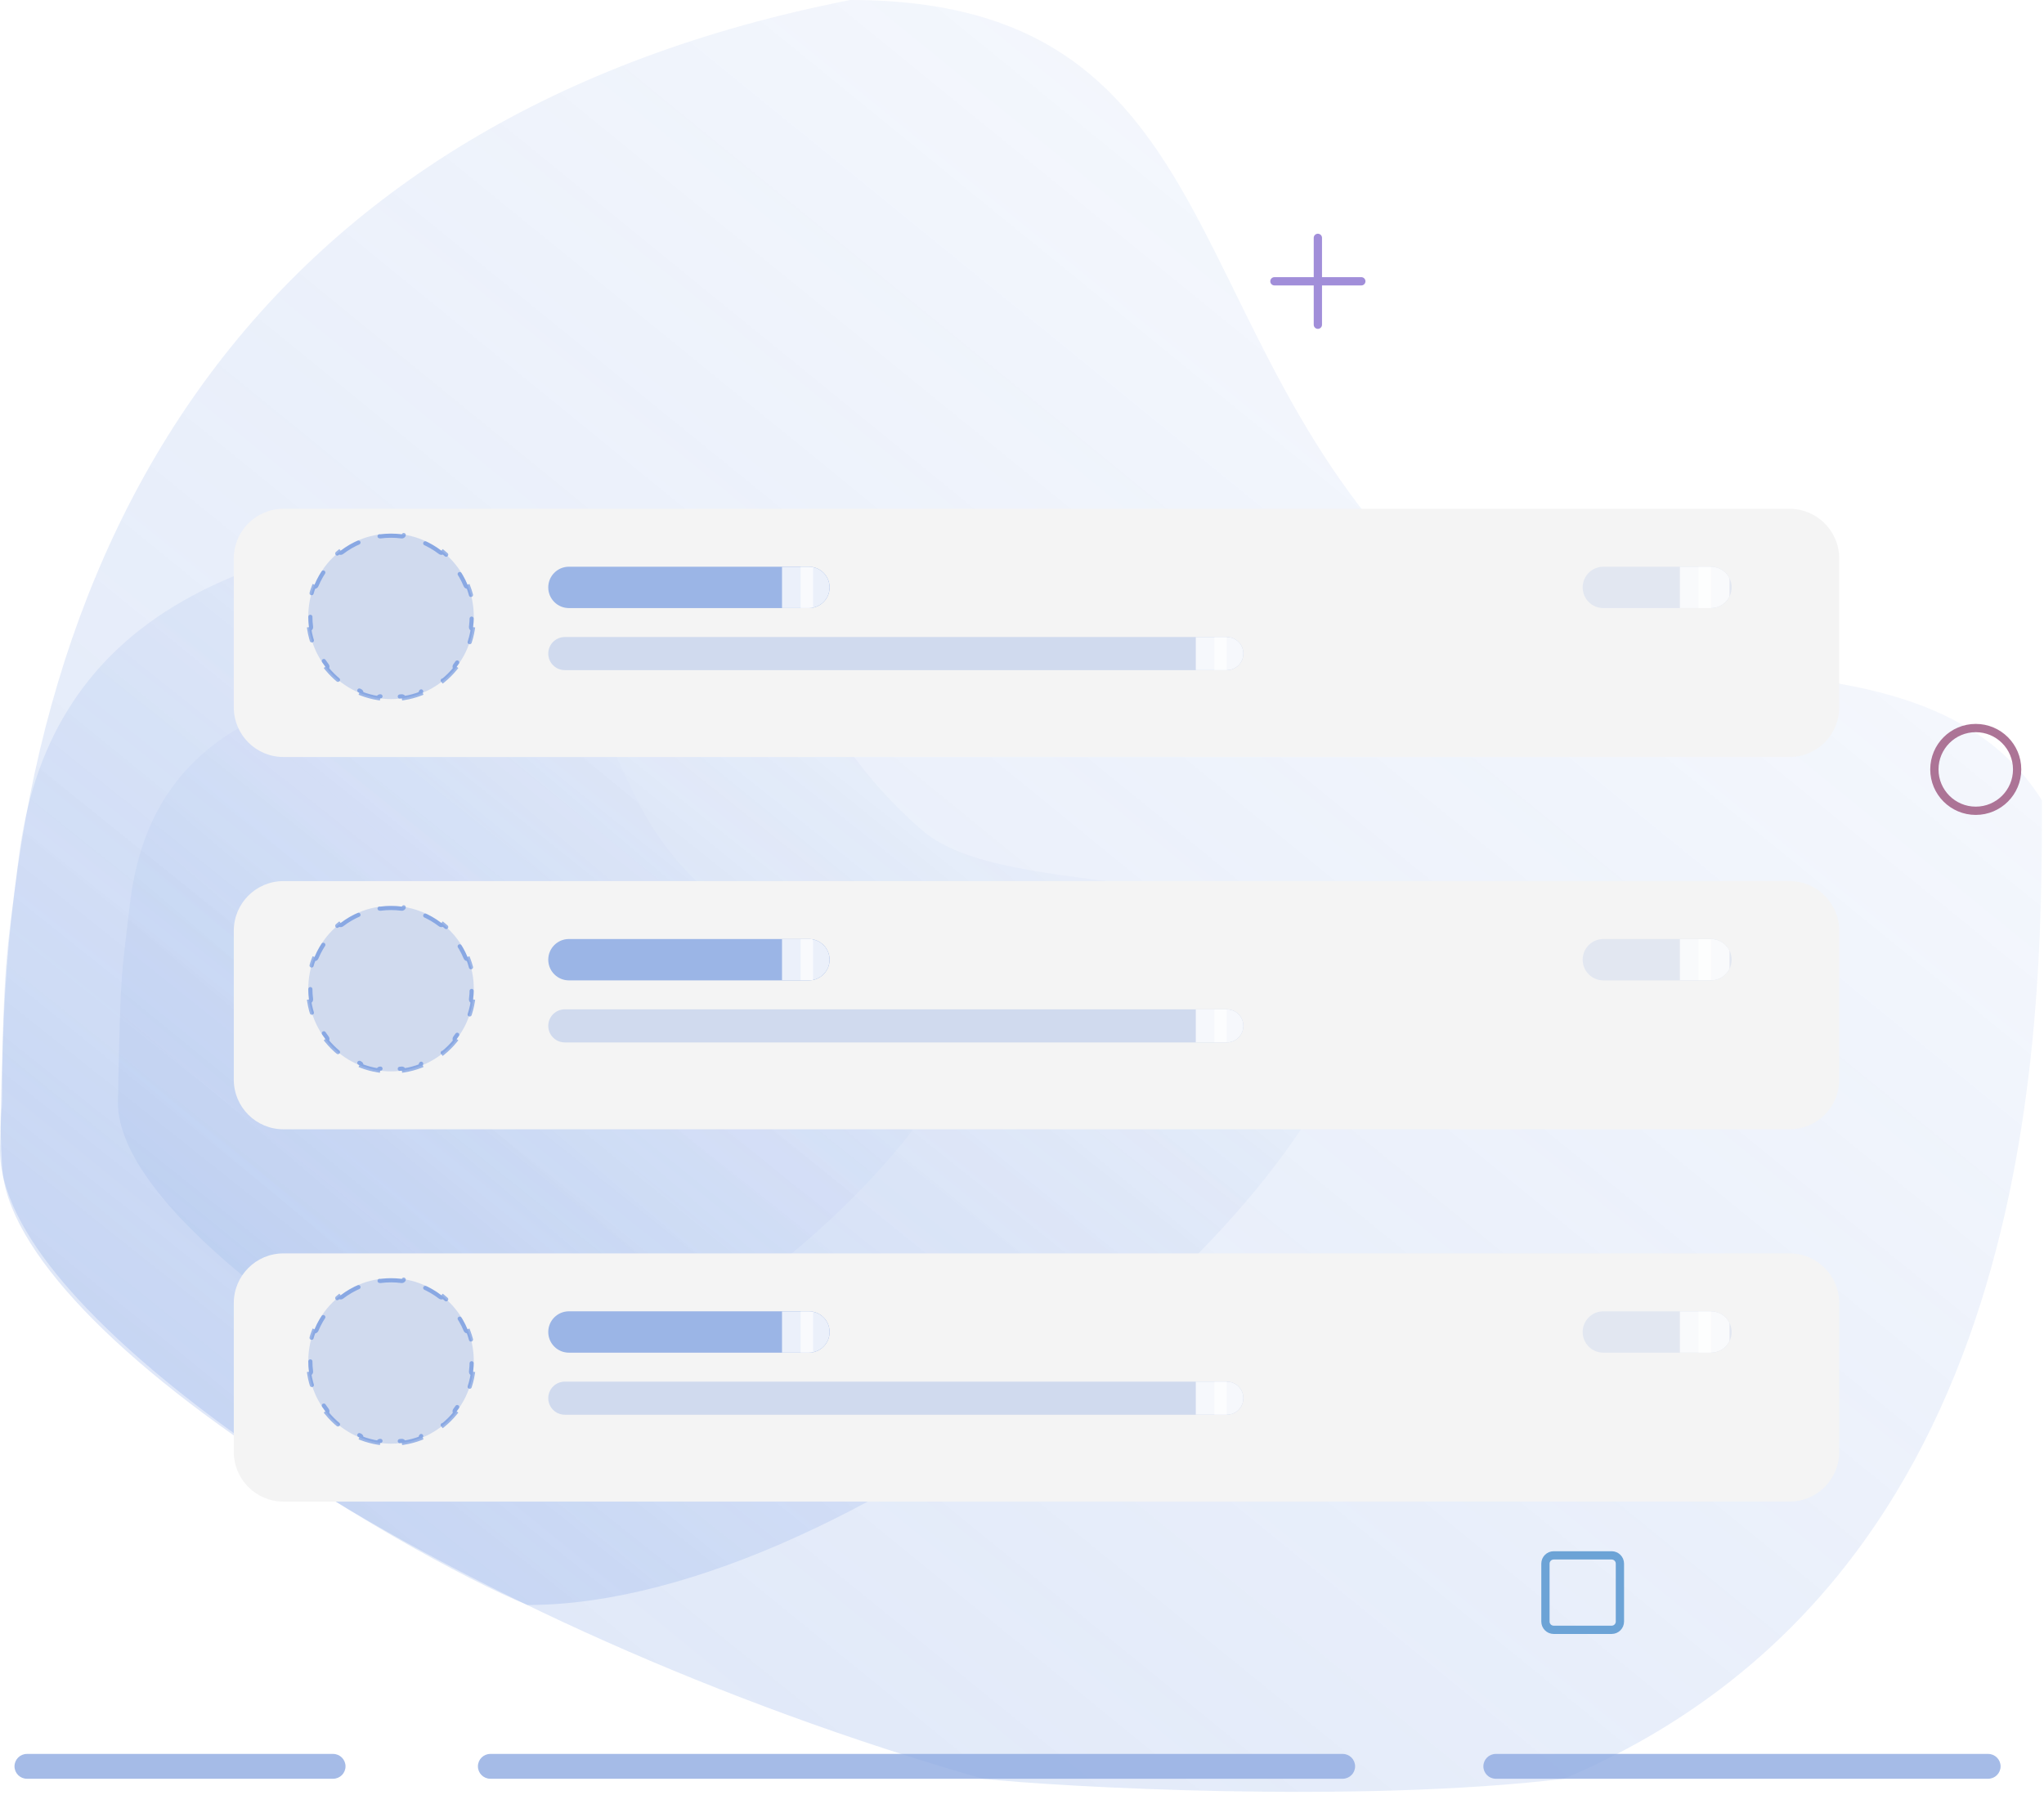 <svg width="494" height="434" viewBox="0 0 494 434" fill="none" xmlns="http://www.w3.org/2000/svg">
<g id="emptyProjectsSvg">
<g id="Frame 20" clip-path="url(#clip0_950:1030)">
<path id="emptyProjectsSvg_background3" d="M109.238 341C90.56 332.878 27.986 293.62 28.509 266.207C29.142 233.04 29.381 236.118 31.358 218.826C35.59 181.829 62.279 164 116.52 164C155.181 164 142.117 188.71 169.622 214.246C182.701 226.389 224.388 218.348 236.506 238.455C236.506 272.637 160.017 341 109.238 341Z" fill="url(#paint0_linear_950:1030)"/>
</g>
<path id="emptyProjectsSvg_background2" d="M127.505 388C98.006 376 -0.822 318 0.005 277.5C1.005 228.5 1.382 233.047 4.505 207.5C11.188 152.841 53.34 126.499 139.006 126.5C200.066 126.5 179.432 163.007 222.872 200.733C243.529 218.673 309.368 206.794 328.506 236.5C328.506 287.001 207.703 388 127.505 388Z" fill="url(#paint1_linear_950:1030)"/>
<path id="emptyProjectsSvg_background1" d="M350.167 145.729C382.332 174.315 463.706 146.143 493.505 193.477C493.505 250.725 492.505 381.5 378.005 430C328.505 436 256.005 432 237.505 430C109.005 393 2.667 322 0.505 282C-0.216 268.658 0.505 270.5 0.505 265C0.505 129.5 62.716 28 205.505 0C300.58 0.001 282.527 85.615 350.167 145.729Z" fill="url(#paint2_linear_950:1030)"/>
<g id="Underline">
<path id="Vector 14" d="M80.505 424H6.505C4.848 424 3.505 425.343 3.505 427C3.505 428.657 4.848 430 6.505 430H80.505C82.162 430 83.505 428.657 83.505 427C83.505 425.343 82.162 424 80.505 424Z" fill="#8EAAE1" fill-opacity="0.8"/>
<path id="Vector 15" d="M324.505 424H118.505C116.848 424 115.505 425.343 115.505 427C115.505 428.657 116.848 430 118.505 430H324.505C326.162 430 327.505 428.657 327.505 427C327.505 425.343 326.162 424 324.505 424Z" fill="#8EAAE1" fill-opacity="0.8"/>
<path id="Vector 16" d="M480.506 424H361.506C359.849 424 358.506 425.343 358.506 427C358.506 428.657 359.849 430 361.506 430H480.506C482.163 430 483.506 428.657 483.506 427C483.506 425.343 482.163 424 480.506 424Z" fill="#8EAAE1" fill-opacity="0.8"/>
</g>
<g id="Project 2">
<g id="Vector 17" filter="url(#filter0_d_950:1030)">
<path d="M52.505 347V311C52.505 304.373 57.877 299 64.505 299H428.505C435.132 299 440.505 304.373 440.505 311V347C440.505 353.627 435.132 359 428.505 359H64.505C57.877 359 52.505 353.627 52.505 347Z" fill="#F4F4F4"/>
</g>
<g id="Group 84">
<g id="Group 85">
<clipPath id="emptyProjectsSvg_project2_skeleton0_clipPath">
<path d="M195.505 317H137.505C134.743 317 132.505 319.239 132.505 322C132.505 324.761 134.743 327 137.505 327H195.505C198.266 327 200.505 324.761 200.505 322C200.505 319.239 198.266 317 195.505 317Z" fill="#4376D8" fill-opacity="0.5"/>
</clipPath>
<clipPath id="emptyProjectsSvg_project2_skeleton2_clipPath">
<path d="M413.505 317H387.505C384.743 317 382.505 319.239 382.505 322C382.505 324.761 384.743 327 387.505 327H413.505C416.266 327 418.505 324.761 418.505 322C418.505 319.239 416.266 317 413.505 317Z" fill="#4376D8" fill-opacity="0.1"/>
</clipPath>
<clipPath id="emptyProjectsSvg_project2_skeleton1_clipPath">
<path d="M296.505 334H136.505C134.296 334 132.505 335.791 132.505 338C132.505 340.209 134.296 342 136.505 342H296.505C298.714 342 300.505 340.209 300.505 338C300.505 335.791 298.714 334 296.505 334Z" fill="#4376D8" fill-opacity="0.2"/>
</clipPath>

<path id="emptyProjectsSvg_project2_skeleton0" d="M195.505 317H137.505C134.743 317 132.505 319.239 132.505 322C132.505 324.761 134.743 327 137.505 327H195.505C198.266 327 200.505 324.761 200.505 322C200.505 319.239 198.266 317 195.505 317Z" fill="#4376D8" fill-opacity="0.5"/>
<path id="emptyProjectsSvg_project2_skeleton2" d="M413.505 317H387.505C384.743 317 382.505 319.239 382.505 322C382.505 324.761 384.743 327 387.505 327H413.505C416.266 327 418.505 324.761 418.505 322C418.505 319.239 416.266 317 413.505 317Z" fill="#4376D8" fill-opacity="0.1"/>
<path id="emptyProjectsSvg_project2_skeleton1" d="M296.505 334H136.505C134.296 334 132.505 335.791 132.505 338C132.505 340.209 134.296 342 136.505 342H296.505C298.714 342 300.505 340.209 300.505 338C300.505 335.791 298.714 334 296.505 334Z" fill="#4376D8" fill-opacity="0.2"/>
<g id="emptyProjectsSvg_blurWrapper" clip-path="url(#emptyProjectsSvg_project2_skeleton2_clipPath)">
<g class="emptyProjectsSvg_blur emptyProjectsSvg_blur_skeleton2">
<g id="Vector" filter="url(#filter1_f_950:1030)">
<path d="M410.5 327V317H413.5V327H410.5Z" fill="white" fill-opacity="0.69"/>
</g>
<g id="Vector_2" filter="url(#filter2_f_950:1030)">
<path d="M406 327V317H418V327H406Z" fill="white" fill-opacity="0.8"/>
</g>
</g>
</g>
<g class="emptyProjectsSvg_blurWrapper" clip-path="url(#emptyProjectsSvg_project2_skeleton0_clipPath)">
<g class="emptyProjectsSvg_blur emptyProjectsSvg_blur_skeleton0">
<g id="Vector_3" filter="url(#filter3_f_950:1030)">
<path d="M193.5 327V317H196.5V327H193.5Z" fill="white" fill-opacity="0.69"/>
</g>
<g id="Vector_4" filter="url(#filter4_f_950:1030)">
<path d="M189 327V317H201V327H189Z" fill="white" fill-opacity="0.8"/>
</g>
</g>
</g>
<g class="emptyProjectsSvg_blurWrapper" clip-path="url(#emptyProjectsSvg_project2_skeleton1_clipPath)">
<g class="emptyProjectsSvg_blur emptyProjectsSvg_blur_skeleton1">
<g id="Vector_5" filter="url(#filter5_f_950:1030)">
<path d="M293.5 342V334H296.5V342H293.5Z" fill="white" fill-opacity="0.69"/>
</g>
<g id="Vector_6" filter="url(#filter6_f_950:1030)">
<path d="M289 342V334H301V342H289Z" fill="white" fill-opacity="0.8"/>
</g>
</g>
</g>
</g>
<g id="Vector 20">
<path d="M74.505 329C74.505 340.046 83.459 349 94.505 349C105.551 349 114.505 340.046 114.505 329C114.505 317.954 105.551 309 94.505 309C83.459 309 74.505 317.954 74.505 329Z" fill="#4376D8" fill-opacity="0.2"/>
<path d="M91.957 348.335C91.686 348.3 91.436 348.49 91.398 348.76C89.982 348.539 88.615 348.17 87.313 347.668C87.415 347.414 87.294 347.125 87.041 347.021C85.456 346.363 83.976 345.503 82.634 344.472C82.417 344.305 82.106 344.344 81.937 344.558C80.838 343.67 79.835 342.667 78.947 341.568C79.161 341.399 79.2 341.088 79.033 340.871C78.002 339.529 77.142 338.049 76.484 336.464C76.379 336.211 76.091 336.09 75.837 336.192C75.335 334.89 74.966 333.523 74.745 332.107C75.015 332.068 75.205 331.819 75.17 331.548C75.061 330.714 75.005 329.864 75.005 329C75.005 328.136 75.061 327.286 75.17 326.452C75.205 326.181 75.015 325.932 74.745 325.893C74.966 324.477 75.335 323.11 75.837 321.808C76.091 321.91 76.379 321.789 76.484 321.536C77.142 319.951 78.002 318.471 79.033 317.129C79.2 316.912 79.161 316.601 78.947 316.432C79.835 315.333 80.838 314.33 81.937 313.442C82.106 313.656 82.417 313.695 82.634 313.528C83.976 312.497 85.456 311.637 87.041 310.979C87.294 310.874 87.415 310.586 87.313 310.332C88.615 309.83 89.982 309.461 91.398 309.24C91.436 309.51 91.686 309.7 91.957 309.665C92.791 309.556 93.641 309.5 94.505 309.5C95.368 309.5 96.219 309.556 97.052 309.665C97.324 309.7 97.573 309.51 97.612 309.24C99.028 309.461 100.395 309.83 101.696 310.332C101.595 310.586 101.716 310.875 101.969 310.979C103.554 311.637 105.034 312.497 106.376 313.528C106.593 313.695 106.904 313.656 107.073 313.442C108.172 314.33 109.175 315.333 110.063 316.432C109.849 316.601 109.809 316.912 109.976 317.129C111.008 318.471 111.868 319.951 112.525 321.536C112.63 321.789 112.919 321.91 113.173 321.808C113.675 323.11 114.044 324.477 114.265 325.893C113.994 325.932 113.805 326.181 113.84 326.452C113.949 327.286 114.005 328.136 114.005 329C114.005 329.864 113.949 330.714 113.84 331.548C113.805 331.819 113.994 332.068 114.265 332.107C114.044 333.523 113.675 334.89 113.173 336.192C112.919 336.09 112.63 336.211 112.525 336.464C111.868 338.049 111.008 339.529 109.976 340.871C109.809 341.088 109.849 341.399 110.063 341.568C109.175 342.667 108.172 343.67 107.073 344.558C106.904 344.344 106.593 344.305 106.376 344.472C105.034 345.503 103.554 346.363 101.969 347.021C101.716 347.125 101.595 347.414 101.696 347.668C100.395 348.17 99.028 348.539 97.612 348.76C97.573 348.49 97.324 348.3 97.052 348.335C96.219 348.444 95.368 348.5 94.505 348.5C93.641 348.5 92.791 348.444 91.957 348.335Z" stroke="#4376D8" stroke-opacity="0.5" stroke-linecap="round" stroke-dasharray="6 6"/>
</g>
</g>
</g>
<g id="Project 1">
<g id="Vector_7" filter="url(#filter7_d_950:1030)">
<path d="M52.505 257V221C52.505 214.373 57.877 209 64.505 209H428.505C435.132 209 440.505 214.373 440.505 221V257C440.505 263.627 435.132 269 428.505 269H64.505C57.877 269 52.505 263.627 52.505 257Z" fill="#F4F4F4"/>
</g>
<g id="Group 84_2">
<g id="Group 85_2">
<clipPath id="emptyProjectsSvg_project1_skeleton0_clipPath">
<path d="M195.505 227H137.505C134.743 227 132.505 229.239 132.505 232C132.505 234.761 134.743 237 137.505 237H195.505C198.266 237 200.505 234.761 200.505 232C200.505 229.239 198.266 227 195.505 227Z" fill="#4376D8" fill-opacity="0.5"/>
</clipPath>
<clipPath id="emptyProjectsSvg_project1_skeleton2_clipPath">
<path d="M413.505 227H387.505C384.743 227 382.505 229.239 382.505 232C382.505 234.761 384.743 237 387.505 237H413.505C416.266 237 418.505 234.761 418.505 232C418.505 229.239 416.266 227 413.505 227Z" fill="#4376D8" fill-opacity="0.1"/>
</clipPath>
<clipPath id="emptyProjectsSvg_project1_skeleton1_clipPath">
<path d="M296.505 244H136.505C134.296 244 132.505 245.791 132.505 248C132.505 250.209 134.296 252 136.505 252H296.505C298.714 252 300.505 250.209 300.505 248C300.505 245.791 298.714 244 296.505 244Z" fill="#4376D8" fill-opacity="0.2"/>
</clipPath>
<path id="emptyProjectsSvg_project1_skeleton0" d="M195.505 227H137.505C134.743 227 132.505 229.239 132.505 232C132.505 234.761 134.743 237 137.505 237H195.505C198.266 237 200.505 234.761 200.505 232C200.505 229.239 198.266 227 195.505 227Z" fill="#4376D8" fill-opacity="0.5"/>
<path id="emptyProjectsSvg_project1_skeleton2" d="M413.505 227H387.505C384.743 227 382.505 229.239 382.505 232C382.505 234.761 384.743 237 387.505 237H413.505C416.266 237 418.505 234.761 418.505 232C418.505 229.239 416.266 227 413.505 227Z" fill="#4376D8" fill-opacity="0.1"/>
<path id="emptyProjectsSvg_project1_skeleton1" d="M296.505 244H136.505C134.296 244 132.505 245.791 132.505 248C132.505 250.209 134.296 252 136.505 252H296.505C298.714 252 300.505 250.209 300.505 248C300.505 245.791 298.714 244 296.505 244Z" fill="#4376D8" fill-opacity="0.2"/>
<g class="emptyProjectsSvg_blurWrapper" clip-path="url(#emptyProjectsSvg_project1_skeleton2_clipPath)">
<g class="emptyProjectsSvg_blur  emptyProjectsSvg_blur_skeleton2">
<g id="Vector_8" filter="url(#filter8_f_950:1030)">
<path d="M410.5 237V227H413.5V237H410.5Z" fill="white" fill-opacity="0.69"/>
</g>
<g id="Vector_9" filter="url(#filter9_f_950:1030)">
<path d="M406 237V227H418V237H406Z" fill="white" fill-opacity="0.8"/>
</g>
</g>
</g>
<g class="emptyProjectsSvg_blurWrapper" clip-path="url(#emptyProjectsSvg_project1_skeleton0_clipPath)">
<g class="emptyProjectsSvg_blur emptyProjectsSvg_blur_skeleton0">
<g id="Vector_10" filter="url(#filter10_f_950:1030)">
<path d="M193.5 237V227H196.5V237H193.5Z" fill="white" fill-opacity="0.69"/>
</g>
<g id="Vector_11" filter="url(#filter11_f_950:1030)">
<path d="M189 237V227H201V237H189Z" fill="white" fill-opacity="0.8"/>
</g>
</g>
</g>
<g class="emptyProjectsSvg_blurWrapper" clip-path="url(#emptyProjectsSvg_project1_skeleton1_clipPath)">
<g class="emptyProjectsSvg_blur emptyProjectsSvg_blur_skeleton1">
<g id="Vector_12" filter="url(#filter12_f_950:1030)">
<path d="M293.5 252V244H296.5V252H293.5Z" fill="white" fill-opacity="0.69"/>
</g>
<g id="Vector_13" filter="url(#filter13_f_950:1030)">
<path d="M289 252V244H301V252H289Z" fill="white" fill-opacity="0.8"/>
</g>
</g>
</g>
</g>
<g id="Vector 20_2">
<path d="M74.505 239C74.505 250.046 83.459 259 94.505 259C105.551 259 114.505 250.046 114.505 239C114.505 227.954 105.551 219 94.505 219C83.459 219 74.505 227.954 74.505 239Z" fill="#4376D8" fill-opacity="0.2"/>
<path d="M91.957 258.335C91.686 258.3 91.436 258.49 91.398 258.76C89.982 258.539 88.615 258.17 87.313 257.668C87.415 257.414 87.294 257.125 87.041 257.021C85.456 256.363 83.976 255.503 82.634 254.472C82.417 254.305 82.106 254.344 81.937 254.558C80.838 253.67 79.835 252.667 78.947 251.568C79.161 251.399 79.2 251.088 79.033 250.871C78.002 249.529 77.142 248.049 76.484 246.464C76.379 246.211 76.091 246.09 75.837 246.192C75.335 244.89 74.966 243.523 74.745 242.107C75.015 242.068 75.205 241.819 75.17 241.548C75.061 240.714 75.005 239.864 75.005 239C75.005 238.136 75.061 237.286 75.17 236.452C75.205 236.181 75.015 235.932 74.745 235.893C74.966 234.477 75.335 233.11 75.837 231.808C76.091 231.91 76.379 231.789 76.484 231.536C77.142 229.951 78.002 228.471 79.033 227.129C79.2 226.912 79.161 226.601 78.947 226.432C79.835 225.333 80.838 224.33 81.937 223.442C82.106 223.656 82.417 223.695 82.634 223.528C83.976 222.497 85.456 221.637 87.041 220.979C87.294 220.874 87.415 220.586 87.313 220.332C88.615 219.83 89.982 219.461 91.398 219.24C91.436 219.51 91.686 219.7 91.957 219.665C92.791 219.556 93.641 219.5 94.505 219.5C95.368 219.5 96.219 219.556 97.052 219.665C97.324 219.7 97.573 219.51 97.612 219.24C99.028 219.461 100.395 219.83 101.696 220.332C101.595 220.586 101.716 220.875 101.969 220.979C103.554 221.637 105.034 222.497 106.376 223.528C106.593 223.695 106.904 223.656 107.073 223.442C108.172 224.33 109.175 225.333 110.063 226.432C109.849 226.601 109.809 226.912 109.976 227.129C111.008 228.471 111.868 229.951 112.525 231.536C112.63 231.789 112.919 231.91 113.173 231.808C113.675 233.11 114.044 234.477 114.265 235.893C113.994 235.932 113.805 236.181 113.84 236.452C113.949 237.286 114.005 238.136 114.005 239C114.005 239.864 113.949 240.714 113.84 241.548C113.805 241.819 113.994 242.068 114.265 242.107C114.044 243.523 113.675 244.89 113.173 246.192C112.919 246.09 112.63 246.211 112.525 246.464C111.868 248.049 111.008 249.529 109.976 250.871C109.809 251.088 109.849 251.399 110.063 251.568C109.175 252.667 108.172 253.67 107.073 254.558C106.904 254.344 106.593 254.305 106.376 254.472C105.034 255.503 103.554 256.363 101.969 257.021C101.716 257.125 101.595 257.414 101.696 257.668C100.395 258.17 99.028 258.539 97.612 258.76C97.573 258.49 97.324 258.3 97.052 258.335C96.219 258.444 95.368 258.5 94.505 258.5C93.641 258.5 92.791 258.444 91.957 258.335Z" stroke="#4376D8" stroke-opacity="0.5" stroke-linecap="round" stroke-dasharray="6 6"/>
</g>
</g>
</g>
<g id="Project 0">
<g id="Vector 17_2" filter="url(#filter14_d_950:1030)">
<path d="M52.505 167V131C52.505 124.373 57.877 119 64.505 119H428.505C435.132 119 440.505 124.373 440.505 131V167C440.505 173.627 435.132 179 428.505 179H64.505C57.877 179 52.505 173.627 52.505 167Z" fill="#F4F4F4"/>
</g>
<g id="Group 84_3">
<g id="Group 85_3">
<clipPath id="emptyProjectsSvg_project0_skeleton2_clipPath">
<path d="M413.505 137H387.505C384.743 137 382.505 139.239 382.505 142C382.505 144.761 384.743 147 387.505 147H413.505C416.266 147 418.505 144.761 418.505 142C418.505 139.239 416.266 137 413.505 137Z" fill="#4376D8" fill-opacity="0.1"/>
</clipPath>
<clipPath id="emptyProjectsSvg_project0_skeleton1_clipPath">
<path d="M296.505 154H136.505C134.296 154 132.505 155.791 132.505 158C132.505 160.209 134.296 162 136.505 162H296.505C298.714 162 300.505 160.209 300.505 158C300.505 155.791 298.714 154 296.505 154Z" fill="#4376D8" fill-opacity="0.2"/>
</clipPath>
<clipPath id="emptyProjectsSvg_project0_skeleton0_clipPath">
<path d="M195.505 137H137.505C134.743 137 132.505 139.239 132.505 142C132.505 144.761 134.743 147 137.505 147H195.505C198.266 147 200.505 144.761 200.505 142C200.505 139.239 198.266 137 195.505 137Z" fill="#4376D8" fill-opacity="0.5"/>
</clipPath>

<path id="emptyProjectsSvg_project0_skeleton2" d="M413.505 137H387.505C384.743 137 382.505 139.239 382.505 142C382.505 144.761 384.743 147 387.505 147H413.505C416.266 147 418.505 144.761 418.505 142C418.505 139.239 416.266 137 413.505 137Z" fill="#4376D8" fill-opacity="0.1"/>
<path id="emptyProjectsSvg_project0_skeleton1" d="M296.505 154H136.505C134.296 154 132.505 155.791 132.505 158C132.505 160.209 134.296 162 136.505 162H296.505C298.714 162 300.505 160.209 300.505 158C300.505 155.791 298.714 154 296.505 154Z" fill="#4376D8" fill-opacity="0.2"/>
<path id="emptyProjectsSvg_project0_skeleton0" d="M195.505 137H137.505C134.743 137 132.505 139.239 132.505 142C132.505 144.761 134.743 147 137.505 147H195.505C198.266 147 200.505 144.761 200.505 142C200.505 139.239 198.266 137 195.505 137Z" fill="#4376D8" fill-opacity="0.5"/>
<g class="emptyProjectsSvg_blurWrapper" clip-path="url(#emptyProjectsSvg_project0_skeleton2_clipPath)">
<g class="emptyProjectsSvg_blur emptyProjectsSvg_blur_skeleton2">
<g id="Vector_14" filter="url(#filter15_f_950:1030)">
<path d="M410.5 147V137H413.5V147H410.5Z" fill="white" fill-opacity="0.69"/>
</g>
<g id="Vector_15" filter="url(#filter16_f_950:1030)">
<path d="M406 147V137H418V147H406Z" fill="white" fill-opacity="0.8"/>
</g>
</g>
</g>
<g class="emptyProjectsSvg_blurWrapper" clip-path="url(#emptyProjectsSvg_project0_skeleton0_clipPath)">
<g class="emptyProjectsSvg_blur emptyProjectsSvg_blur_skeleton0">
<g id="Vector_16" filter="url(#filter17_f_950:1030)">
<path d="M193.5 147V137H196.5V147H193.5Z" fill="white" fill-opacity="0.69"/>
</g>
<g id="Vector_17" filter="url(#filter18_f_950:1030)">
<path d="M189 147V137H201V147H189Z" fill="white" fill-opacity="0.8"/>
</g>
</g>
</g>
<g class="emptyProjectsSvg_blurWrapper" clip-path="url(#emptyProjectsSvg_project0_skeleton1_clipPath)">
<g class="emptyProjectsSvg_blur emptyProjectsSvg_blur_skeleton1">
<g id="Vector_18" filter="url(#filter19_f_950:1030)">
<path d="M293.5 162V154H296.5V162H293.5Z" fill="white" fill-opacity="0.69"/>
</g>
<g id="Vector_19" filter="url(#filter20_f_950:1030)">
<path d="M289 162V154H301V162H289Z" fill="white" fill-opacity="0.8"/>
</g>
</g>
</g>
</g>
<g id="Vector 20_3">
<path d="M74.505 149C74.505 160.046 83.459 169 94.505 169C105.551 169 114.505 160.046 114.505 149C114.505 137.954 105.551 129 94.505 129C83.459 129 74.505 137.954 74.505 149Z" fill="#4376D8" fill-opacity="0.2"/>
<path d="M91.957 168.335C91.686 168.3 91.436 168.49 91.398 168.76C89.982 168.539 88.615 168.17 87.313 167.668C87.415 167.414 87.294 167.125 87.041 167.021C85.456 166.363 83.976 165.503 82.634 164.472C82.417 164.305 82.106 164.344 81.937 164.558C80.838 163.67 79.835 162.667 78.947 161.568C79.161 161.399 79.2 161.088 79.033 160.871C78.002 159.529 77.142 158.049 76.484 156.464C76.379 156.211 76.091 156.09 75.837 156.192C75.335 154.89 74.966 153.523 74.745 152.107C75.015 152.068 75.205 151.819 75.17 151.548C75.061 150.714 75.005 149.864 75.005 149C75.005 148.136 75.061 147.286 75.17 146.452C75.205 146.181 75.015 145.932 74.745 145.893C74.966 144.477 75.335 143.11 75.837 141.808C76.091 141.91 76.379 141.789 76.484 141.536C77.142 139.951 78.002 138.471 79.033 137.129C79.2 136.912 79.161 136.601 78.947 136.432C79.835 135.333 80.838 134.33 81.937 133.442C82.106 133.656 82.417 133.695 82.634 133.528C83.976 132.497 85.456 131.637 87.041 130.979C87.294 130.874 87.415 130.586 87.313 130.332C88.615 129.83 89.982 129.461 91.398 129.24C91.436 129.51 91.686 129.7 91.957 129.665C92.791 129.556 93.641 129.5 94.505 129.5C95.368 129.5 96.219 129.556 97.052 129.665C97.324 129.7 97.573 129.51 97.612 129.24C99.028 129.461 100.395 129.83 101.696 130.332C101.595 130.586 101.716 130.875 101.969 130.979C103.554 131.637 105.034 132.497 106.376 133.528C106.593 133.695 106.904 133.656 107.073 133.442C108.172 134.33 109.175 135.333 110.063 136.432C109.849 136.601 109.809 136.912 109.976 137.129C111.008 138.471 111.868 139.951 112.525 141.536C112.63 141.789 112.919 141.91 113.173 141.808C113.675 143.11 114.044 144.477 114.265 145.893C113.994 145.932 113.805 146.181 113.84 146.452C113.949 147.286 114.005 148.136 114.005 149C114.005 149.864 113.949 150.714 113.84 151.548C113.805 151.819 113.994 152.068 114.265 152.107C114.044 153.523 113.675 154.89 113.173 156.192C112.919 156.09 112.63 156.211 112.525 156.464C111.868 158.049 111.008 159.529 109.976 160.871C109.809 161.088 109.849 161.399 110.063 161.568C109.175 162.667 108.172 163.67 107.073 164.558C106.904 164.344 106.593 164.305 106.376 164.472C105.034 165.503 103.554 166.363 101.969 167.021C101.716 167.125 101.595 167.414 101.696 167.668C100.395 168.17 99.028 168.539 97.612 168.76C97.573 168.49 97.324 168.3 97.052 168.335C96.219 168.444 95.368 168.5 94.505 168.5C93.641 168.5 92.791 168.444 91.957 168.335Z" stroke="#4376D8" stroke-opacity="0.5" stroke-linecap="round" stroke-dasharray="6 6"/>
</g>
</g>
</g>
<path id="emptyProjectsSvg_circle" d="M477.506 196C483.029 196 487.506 191.523 487.506 186C487.506 180.477 483.029 176 477.506 176C471.983 176 467.506 180.477 467.506 186C467.506 191.523 471.983 196 477.506 196Z" stroke="#AC7496" stroke-width="2" stroke-linecap="round" stroke-linejoin="round"/>
<g id="emptyProjectsSvg_plus">
<path id="Vector_20" d="M318.506 57.5V78.5" stroke="#A18ED9" stroke-width="2" stroke-linecap="round" stroke-linejoin="round"/>
<path id="Vector_21" d="M308.006 68H329.006" stroke="#A18ED9" stroke-width="2" stroke-linecap="round" stroke-linejoin="round"/>
</g>
<path id="emptyProjectsSvg_square" d="M389.506 376H375.506C374.401 376 373.506 376.895 373.506 378V392C373.506 393.105 374.401 394 375.506 394H389.506C390.61 394 391.506 393.105 391.506 392V378C391.506 376.895 390.61 376 389.506 376Z" stroke="#6CA3D6" stroke-width="2" stroke-linecap="round" stroke-linejoin="round"/>
</g>
<defs>
<filter id="filter0_d_950:1030" x="48.505" y="295" width="404" height="76" filterUnits="userSpaceOnUse" color-interpolation-filters="sRGB">
<feFlood flood-opacity="0" result="BackgroundImageFix"/>
<feColorMatrix in="SourceAlpha" type="matrix" values="0 0 0 0 0 0 0 0 0 0 0 0 0 0 0 0 0 0 127 0" result="hardAlpha"/>
<feOffset dx="4" dy="4"/>
<feGaussianBlur stdDeviation="4"/>
<feComposite in2="hardAlpha" operator="out"/>
<feColorMatrix type="matrix" values="0 0 0 0 0 0 0 0 0 0 0 0 0 0 0 0 0 0 0.15 0"/>
<feBlend mode="normal" in2="BackgroundImageFix" result="effect1_dropShadow_950:1030"/>
<feBlend mode="normal" in="SourceGraphic" in2="effect1_dropShadow_950:1030" result="shape"/>
</filter>
<filter id="filter1_f_950:1030" x="406.5" y="313" width="11" height="18" filterUnits="userSpaceOnUse" color-interpolation-filters="sRGB">
<feFlood flood-opacity="0" result="BackgroundImageFix"/>
<feBlend mode="normal" in="SourceGraphic" in2="BackgroundImageFix" result="shape"/>
<feGaussianBlur stdDeviation="2" result="effect1_foregroundBlur_950:1030"/>
</filter>
<filter id="filter2_f_950:1030" x="390" y="301" width="44" height="42" filterUnits="userSpaceOnUse" color-interpolation-filters="sRGB">
<feFlood flood-opacity="0" result="BackgroundImageFix"/>
<feBlend mode="normal" in="SourceGraphic" in2="BackgroundImageFix" result="shape"/>
<feGaussianBlur stdDeviation="8" result="effect1_foregroundBlur_950:1030"/>
</filter>
<filter id="filter3_f_950:1030" x="189.5" y="313" width="11" height="18" filterUnits="userSpaceOnUse" color-interpolation-filters="sRGB">
<feFlood flood-opacity="0" result="BackgroundImageFix"/>
<feBlend mode="normal" in="SourceGraphic" in2="BackgroundImageFix" result="shape"/>
<feGaussianBlur stdDeviation="2" result="effect1_foregroundBlur_950:1030"/>
</filter>
<filter id="filter4_f_950:1030" x="173" y="301" width="44" height="42" filterUnits="userSpaceOnUse" color-interpolation-filters="sRGB">
<feFlood flood-opacity="0" result="BackgroundImageFix"/>
<feBlend mode="normal" in="SourceGraphic" in2="BackgroundImageFix" result="shape"/>
<feGaussianBlur stdDeviation="8" result="effect1_foregroundBlur_950:1030"/>
</filter>
<filter id="filter5_f_950:1030" x="289.5" y="330" width="11" height="16" filterUnits="userSpaceOnUse" color-interpolation-filters="sRGB">
<feFlood flood-opacity="0" result="BackgroundImageFix"/>
<feBlend mode="normal" in="SourceGraphic" in2="BackgroundImageFix" result="shape"/>
<feGaussianBlur stdDeviation="2" result="effect1_foregroundBlur_950:1030"/>
</filter>
<filter id="filter6_f_950:1030" x="273" y="318" width="44" height="40" filterUnits="userSpaceOnUse" color-interpolation-filters="sRGB">
<feFlood flood-opacity="0" result="BackgroundImageFix"/>
<feBlend mode="normal" in="SourceGraphic" in2="BackgroundImageFix" result="shape"/>
<feGaussianBlur stdDeviation="8" result="effect1_foregroundBlur_950:1030"/>
</filter>
<filter id="filter7_d_950:1030" x="48.505" y="205" width="404" height="76" filterUnits="userSpaceOnUse" color-interpolation-filters="sRGB">
<feFlood flood-opacity="0" result="BackgroundImageFix"/>
<feColorMatrix in="SourceAlpha" type="matrix" values="0 0 0 0 0 0 0 0 0 0 0 0 0 0 0 0 0 0 127 0" result="hardAlpha"/>
<feOffset dx="4" dy="4"/>
<feGaussianBlur stdDeviation="4"/>
<feComposite in2="hardAlpha" operator="out"/>
<feColorMatrix type="matrix" values="0 0 0 0 0 0 0 0 0 0 0 0 0 0 0 0 0 0 0.15 0"/>
<feBlend mode="normal" in2="BackgroundImageFix" result="effect1_dropShadow_950:1030"/>
<feBlend mode="normal" in="SourceGraphic" in2="effect1_dropShadow_950:1030" result="shape"/>
</filter>
<filter id="filter8_f_950:1030" x="406.5" y="223" width="11" height="18" filterUnits="userSpaceOnUse" color-interpolation-filters="sRGB">
<feFlood flood-opacity="0" result="BackgroundImageFix"/>
<feBlend mode="normal" in="SourceGraphic" in2="BackgroundImageFix" result="shape"/>
<feGaussianBlur stdDeviation="2" result="effect1_foregroundBlur_950:1030"/>
</filter>
<filter id="filter9_f_950:1030" x="390" y="211" width="44" height="42" filterUnits="userSpaceOnUse" color-interpolation-filters="sRGB">
<feFlood flood-opacity="0" result="BackgroundImageFix"/>
<feBlend mode="normal" in="SourceGraphic" in2="BackgroundImageFix" result="shape"/>
<feGaussianBlur stdDeviation="8" result="effect1_foregroundBlur_950:1030"/>
</filter>
<filter id="filter10_f_950:1030" x="189.5" y="223" width="11" height="18" filterUnits="userSpaceOnUse" color-interpolation-filters="sRGB">
<feFlood flood-opacity="0" result="BackgroundImageFix"/>
<feBlend mode="normal" in="SourceGraphic" in2="BackgroundImageFix" result="shape"/>
<feGaussianBlur stdDeviation="2" result="effect1_foregroundBlur_950:1030"/>
</filter>
<filter id="filter11_f_950:1030" x="173" y="211" width="44" height="42" filterUnits="userSpaceOnUse" color-interpolation-filters="sRGB">
<feFlood flood-opacity="0" result="BackgroundImageFix"/>
<feBlend mode="normal" in="SourceGraphic" in2="BackgroundImageFix" result="shape"/>
<feGaussianBlur stdDeviation="8" result="effect1_foregroundBlur_950:1030"/>
</filter>
<filter id="filter12_f_950:1030" x="289.5" y="240" width="11" height="16" filterUnits="userSpaceOnUse" color-interpolation-filters="sRGB">
<feFlood flood-opacity="0" result="BackgroundImageFix"/>
<feBlend mode="normal" in="SourceGraphic" in2="BackgroundImageFix" result="shape"/>
<feGaussianBlur stdDeviation="2" result="effect1_foregroundBlur_950:1030"/>
</filter>
<filter id="filter13_f_950:1030" x="273" y="228" width="44" height="40" filterUnits="userSpaceOnUse" color-interpolation-filters="sRGB">
<feFlood flood-opacity="0" result="BackgroundImageFix"/>
<feBlend mode="normal" in="SourceGraphic" in2="BackgroundImageFix" result="shape"/>
<feGaussianBlur stdDeviation="8" result="effect1_foregroundBlur_950:1030"/>
</filter>
<filter id="filter14_d_950:1030" x="48.505" y="115" width="404" height="76" filterUnits="userSpaceOnUse" color-interpolation-filters="sRGB">
<feFlood flood-opacity="0" result="BackgroundImageFix"/>
<feColorMatrix in="SourceAlpha" type="matrix" values="0 0 0 0 0 0 0 0 0 0 0 0 0 0 0 0 0 0 127 0" result="hardAlpha"/>
<feOffset dx="4" dy="4"/>
<feGaussianBlur stdDeviation="4"/>
<feComposite in2="hardAlpha" operator="out"/>
<feColorMatrix type="matrix" values="0 0 0 0 0 0 0 0 0 0 0 0 0 0 0 0 0 0 0.15 0"/>
<feBlend mode="normal" in2="BackgroundImageFix" result="effect1_dropShadow_950:1030"/>
<feBlend mode="normal" in="SourceGraphic" in2="effect1_dropShadow_950:1030" result="shape"/>
</filter>
<filter id="filter15_f_950:1030" x="406.5" y="133" width="11" height="18" filterUnits="userSpaceOnUse" color-interpolation-filters="sRGB">
<feFlood flood-opacity="0" result="BackgroundImageFix"/>
<feBlend mode="normal" in="SourceGraphic" in2="BackgroundImageFix" result="shape"/>
<feGaussianBlur stdDeviation="2" result="effect1_foregroundBlur_950:1030"/>
</filter>
<filter id="filter16_f_950:1030" x="390" y="121" width="44" height="42" filterUnits="userSpaceOnUse" color-interpolation-filters="sRGB">
<feFlood flood-opacity="0" result="BackgroundImageFix"/>
<feBlend mode="normal" in="SourceGraphic" in2="BackgroundImageFix" result="shape"/>
<feGaussianBlur stdDeviation="8" result="effect1_foregroundBlur_950:1030"/>
</filter>
<filter id="filter17_f_950:1030" x="189.5" y="133" width="11" height="18" filterUnits="userSpaceOnUse" color-interpolation-filters="sRGB">
<feFlood flood-opacity="0" result="BackgroundImageFix"/>
<feBlend mode="normal" in="SourceGraphic" in2="BackgroundImageFix" result="shape"/>
<feGaussianBlur stdDeviation="2" result="effect1_foregroundBlur_950:1030"/>
</filter>
<filter id="filter18_f_950:1030" x="173" y="121" width="44" height="42" filterUnits="userSpaceOnUse" color-interpolation-filters="sRGB">
<feFlood flood-opacity="0" result="BackgroundImageFix"/>
<feBlend mode="normal" in="SourceGraphic" in2="BackgroundImageFix" result="shape"/>
<feGaussianBlur stdDeviation="8" result="effect1_foregroundBlur_950:1030"/>
</filter>
<filter id="filter19_f_950:1030" x="289.5" y="150" width="11" height="16" filterUnits="userSpaceOnUse" color-interpolation-filters="sRGB">
<feFlood flood-opacity="0" result="BackgroundImageFix"/>
<feBlend mode="normal" in="SourceGraphic" in2="BackgroundImageFix" result="shape"/>
<feGaussianBlur stdDeviation="2" result="effect1_foregroundBlur_950:1030"/>
</filter>
<filter id="filter20_f_950:1030" x="273" y="138" width="44" height="40" filterUnits="userSpaceOnUse" color-interpolation-filters="sRGB">
<feFlood flood-opacity="0" result="BackgroundImageFix"/>
<feBlend mode="normal" in="SourceGraphic" in2="BackgroundImageFix" result="shape"/>
<feGaussianBlur stdDeviation="8" result="effect1_foregroundBlur_950:1030"/>
</filter>
<linearGradient id="paint0_linear_950:1030" x1="19.377" y1="333.28" x2="171.404" y2="154.499" gradientUnits="userSpaceOnUse">
<stop stop-color="#4376D8" stop-opacity="0.1"/>
<stop offset="1" stop-color="#4376D8" stop-opacity="0"/>
</linearGradient>
<linearGradient id="paint1_linear_950:1030" x1="-14.418" y1="376.594" x2="207.314" y2="97.848" gradientUnits="userSpaceOnUse">
<stop stop-color="#4376D8" stop-opacity="0.2"/>
<stop offset="1" stop-color="#4376D8" stop-opacity="0"/>
</linearGradient>
<linearGradient id="paint2_linear_950:1030" x1="-19.3" y1="455.947" x2="335.756" y2="19.769" gradientUnits="userSpaceOnUse">
<stop stop-color="#4376D8" stop-opacity="0.2"/>
<stop offset="1" stop-color="#4376D8" stop-opacity="0.05"/>
</linearGradient>
<clipPath id="clip0_950:1030">
<rect width="208" height="177" fill="white" transform="translate(28.506 164)"/>
</clipPath>
</defs>
</svg>
